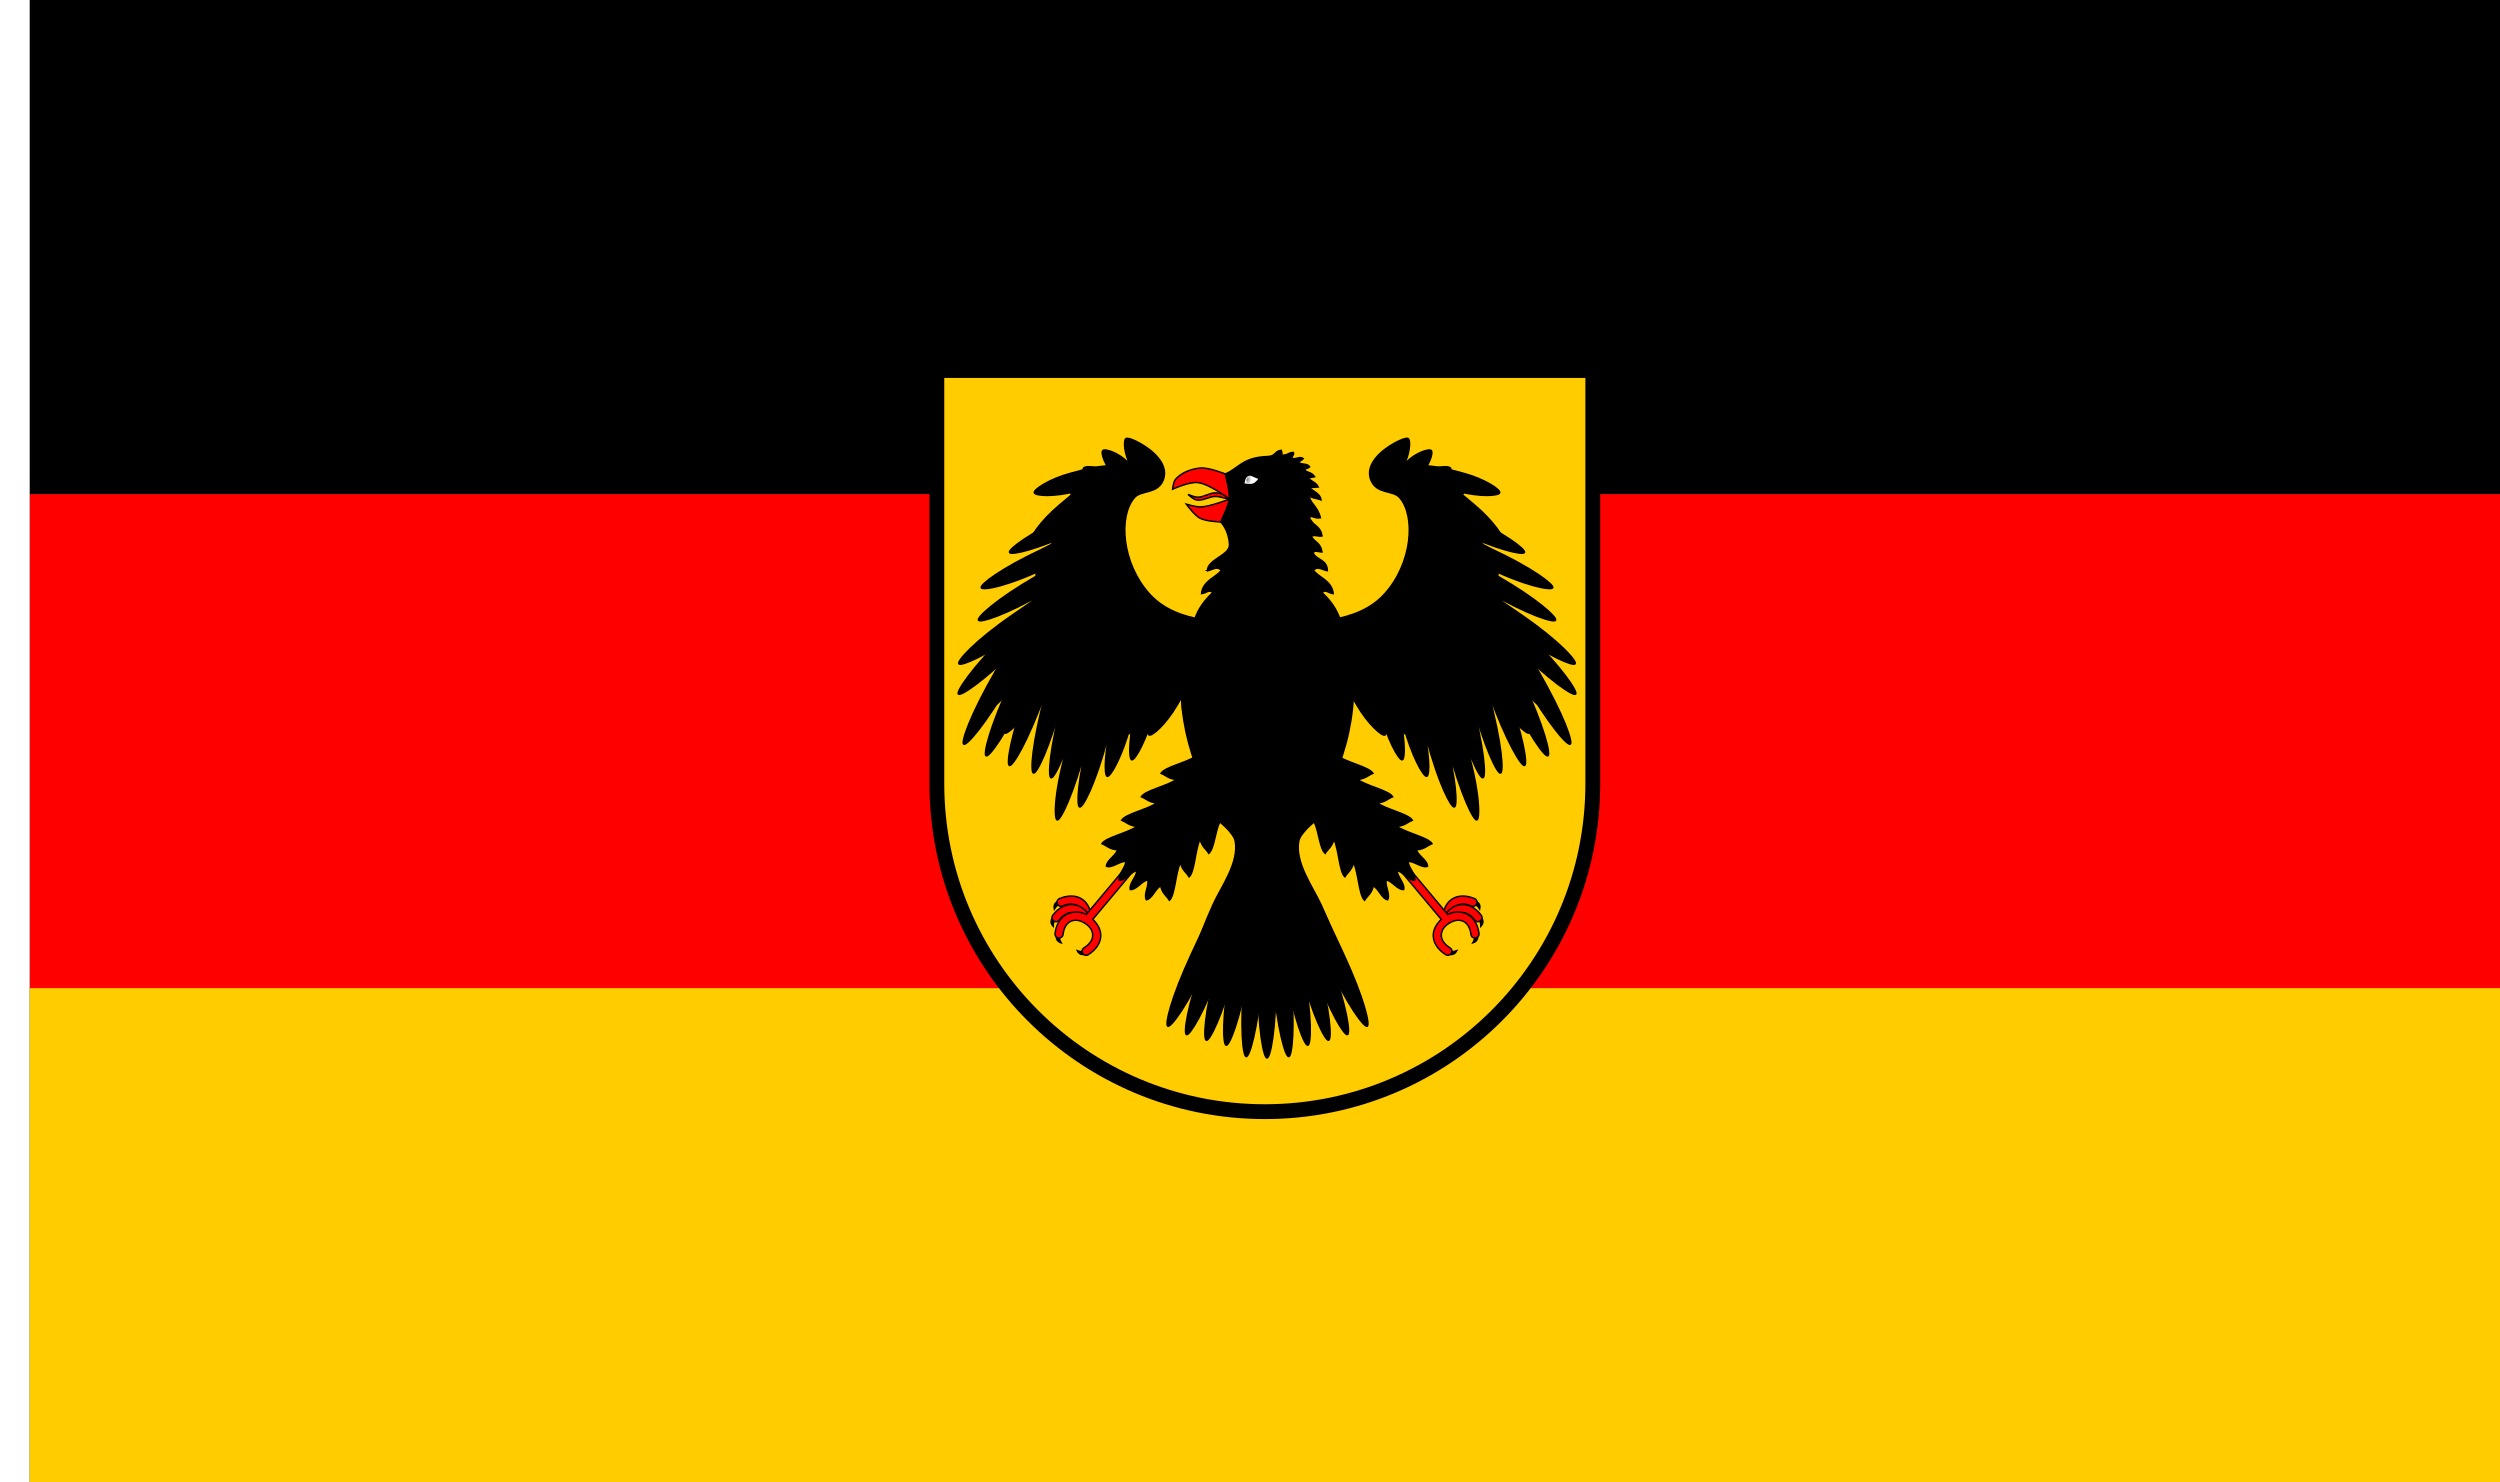 <?xml version="1.0" encoding="UTF-8" standalone="no"?>
<!-- Created with Inkscape (http://www.inkscape.org/) -->

<svg
   width="3036"
   height="1800"
   viewBox="0 0 803.275 476.25"
   version="1.1"
   id="svg8"
   inkscape:export-filename="C:\Users\厂永刄先生\Documents\GXI3CW2\JáÈŭcèŭ\Maqkàla\Maqkàla.png"
   inkscape:export-xdpi="96"
   inkscape:export-ydpi="96"
   inkscape:version="1.3 (0e150ed6c4, 2023-07-21)"
   sodipodi:docname="de_1950.svg"
   xmlns:inkscape="http://www.inkscape.org/namespaces/inkscape"
   xmlns:sodipodi="http://sodipodi.sourceforge.net/DTD/sodipodi-0.dtd"
   xmlns="http://www.w3.org/2000/svg"
   xmlns:svg="http://www.w3.org/2000/svg"
   xmlns:rdf="http://www.w3.org/1999/02/22-rdf-syntax-ns#"
   xmlns:cc="http://creativecommons.org/ns#"
   xmlns:dc="http://purl.org/dc/elements/1.1/">
  <rect x="0" y="0" width="803.275" height="476.25" fill="#333333" stroke="none"/>
  <defs
     id="defs2" />
  <sodipodi:namedview
     id="base"
     pagecolor="#ffffff"
     bordercolor="#666666"
     borderopacity="1.0"
     inkscape:pageopacity="0.0"
     inkscape:pageshadow="2"
     inkscape:zoom="0.14690382"
     inkscape:cx="901.95068"
     inkscape:cy="1072.1301"
     inkscape:document-units="px"
     inkscape:current-layer="layer1"
     showgrid="false"
     units="px"
     fit-margin-top="0"
     fit-margin-left="0"
     fit-margin-right="0"
     fit-margin-bottom="0"
     inkscape:showpageshadow="false"
     inkscape:snap-intersection-paths="false"
     inkscape:object-paths="false"
     inkscape:pagecheckerboard="true"
     inkscape:snap-smooth-nodes="true"
     inkscape:window-width="1920"
     inkscape:window-height="1009"
     inkscape:window-x="-8"
     inkscape:window-y="-8"
     inkscape:window-maximized="1"
     inkscape:object-nodes="true"
     inkscape:deskcolor="#505050" />
  <g
     inkscape:label="レイヤー 1"
     inkscape:groupmode="layer"
     id="layer1"
     transform="translate(112.335,-299.268)">
    <path
       sodipodi:nodetypes="ccccc"
       inkscape:connector-curvature="0"
       id="path824"
       d="m 690.94,458.018 v 158.75 h -793.75 v -158.75 z"
       style="fill:#ff0000;fill-opacity:1;stroke:none;stroke-width:2.026px;stroke-linecap:butt;stroke-linejoin:miter;stroke-opacity:1" />
    <path
       style="fill:#000000;fill-opacity:1;stroke:none;stroke-width:1.85px;stroke-linecap:butt;stroke-linejoin:miter;stroke-opacity:1"
       d="m -102.81,458.018 v -158.75 h 793.75 v 158.75 z"
       id="path849"
       inkscape:connector-curvature="0"
       sodipodi:nodetypes="ccccc" />
    <path
       style="fill:#ffffff;fill-opacity:1;stroke:none;stroke-width:0.512px;stroke-linecap:butt;stroke-linejoin:miter;stroke-opacity:1"
       d="m -102.81,299.268 h -9.525 v 476.25 h 9.525 z"
       id="path819"
       inkscape:connector-curvature="0"
       sodipodi:nodetypes="ccccc" />
    <path
       style="fill:#ffcc00;fill-opacity:1;stroke:none;stroke-width:2.026px;stroke-linecap:butt;stroke-linejoin:miter;stroke-opacity:1"
       d="m 690.94,616.768 v 158.75 h -793.75 v -158.75 z"
       id="path847"
       inkscape:connector-curvature="0"
       sodipodi:nodetypes="ccccc" />
    <g
       id="g1"
       transform="matrix(1.25,0,0,1.25,-796.541,-134.348)">
      <path
         id="path1"
         style="fill:#ffcc00;fill-opacity:1;stroke:#000000;stroke-width:3.81;stroke-linejoin:round;stroke-miterlimit:18.9;stroke-dasharray:none;stroke-dashoffset:0;stroke-opacity:1"
         d="m 956.789,548.339 c 0,46.56 -37.744,84.304 -84.304,84.304 -46.56,0 -84.304,-37.744 -84.304,-84.304 l 10e-6,-106.196 h 168.608 z"
         sodipodi:nodetypes="sssccs" />
      <g
         id="g1808"
         style="display:inline;fill:#e9e8e7;fill-opacity:1;stroke:#000000;stroke-width:0.96;stroke-dasharray:none;stroke-opacity:1"
         transform="matrix(0.397,0,0,0.397,-1208.821,1204.37)">
        <g
           id="g1304"
           style="fill:#000000;fill-opacity:1;stroke:#000000;stroke-width:0.96;stroke-dasharray:none;stroke-opacity:1">
          <g
             transform="matrix(2.993,0,0,2.993,-12707.504,4025.127)"
             style="fill:#000000;fill-opacity:1;stroke:#000000;stroke-width:0.321;stroke-miterlimit:4;stroke-dasharray:none;stroke-opacity:1"
             id="g1696">
            <path
               sodipodi:nodetypes="cszsccszscszscszsccszscszczczczsc"
               inkscape:connector-curvature="0"
               id="path1371"
               d="m 6020.382,-1919.281 1.611,6.014 c 1.82,6.793 4.39,11.34 5.1,11.15 0.71,-0.191 0.662,-5.413 -1.158,-12.206 l -1.611,-6.014 1.358,4.621 1.611,6.014 c 1.82,6.793 4.39,11.34 5.1,11.15 0.71,-0.191 0.662,-5.413 -1.158,-12.206 l -1.611,-6.014 2.745,10.245 c 2.611,9.746 5.294,14.806 5.991,14.619 0.697,-0.187 0.49,-5.91 -2.121,-15.656 l -2.745,-10.245 3.313,12.365 c 3.005,11.216 5.731,16.523 6.417,16.34 0.685,-0.183 0.789,-6.256 -2.613,-17.36 l -2.482,-8.101 -3.313,-12.365 3.313,12.365 c 3.005,11.216 5.731,16.523 6.417,16.34 0.685,-0.183 0.392,-6.142 -2.613,-17.36 l -3.313,-12.364 3.313,12.364 c 3.005,11.216 5.731,16.523 6.417,16.34 0.685,-0.183 0.392,-6.142 -2.613,-17.36 3.971,10.912 7.149,15.961 7.816,15.718 0.667,-0.242 -0.144,-6.153 -4.116,-17.066 4.907,10.524 8.513,15.277 9.156,14.977 0.643,-0.3 -0.68,-6.117 -5.588,-16.642 5.806,10.057 9.812,14.477 10.427,14.122 0.615,-0.355 -1.211,-6.035 -7.017,-16.092 l -6.4,-11.085 -13,-10.697 -19.316,12.511"
               style="fill:#000000;fill-opacity:1;stroke:#000000;stroke-width:0.321;stroke-linecap:butt;stroke-linejoin:miter;stroke-miterlimit:4;stroke-dasharray:none;stroke-opacity:1" />
            <path
               style="fill:#000000;fill-opacity:1;stroke:#000000;stroke-width:0.321;stroke-linecap:butt;stroke-linejoin:miter;stroke-miterlimit:4;stroke-dasharray:none;stroke-opacity:1"
               d="m 6041.823,-1936.33 9.052,9.052 c 8.211,8.211 13.225,11.444 13.726,10.942 0.502,-0.502 -2.731,-5.516 -10.943,-13.727 l -9.05,-9.051"
               id="path1607"
               inkscape:connector-curvature="0"
               sodipodi:nodetypes="cszsc" />
            <path
               style="fill:#000000;fill-opacity:1;stroke:#000000;stroke-width:0.321;stroke-linecap:butt;stroke-linejoin:miter;stroke-miterlimit:4;stroke-dasharray:none;stroke-opacity:1"
               d="m 6035.581,-1931.54 7.342,10.486 c 6.66,9.512 11.037,13.567 11.618,13.16 0.581,-0.407 -1.732,-5.906 -8.393,-15.419 l -7.341,-10.485 8.228,9.806 c 7.464,8.896 12.177,12.553 12.721,12.097 0.544,-0.456 -2.24,-5.733 -9.705,-14.629 l -8.227,-9.805 8.688,6.084 c 8.265,5.787 13.572,7.94 13.986,7.348 0.414,-0.591 -3.373,-4.914 -11.689,-10.63 l -7.121,-4.895 c 8.738,5.045 14.213,6.726 14.574,6.101 0.361,-0.625 -3.832,-4.525 -12.571,-9.571 l -9.185,-5.303 6.096,3.04 c 9.029,4.503 14.745,5.462 15.05,4.808 0.305,-0.654 -4.212,-4.174 -13.357,-8.439 l -7.806,-3.998 v 0 c 9.144,4.264 14.745,5.462 15.05,4.808 0.305,-0.654 -4.212,-4.174 -13.357,-8.439 l -9.613,-4.482"
               id="path1603"
               inkscape:connector-curvature="0"
               sodipodi:nodetypes="cszscszscszsczscszscczsc" />
            <path
               style="fill:#000000;fill-opacity:1;stroke:#000000;stroke-width:0.321;stroke-linecap:butt;stroke-linejoin:miter;stroke-miterlimit:4;stroke-dasharray:none;stroke-opacity:1"
               d="m 6015.435,-1917.139 1.806,3.129 c 2.364,4.095 5.482,6.884 6.119,6.517 0.637,-0.368 -0.22,-4.462 -2.584,-8.557 l -1.806,-3.129 2.242,3.883 c 2.748,4.76 6.046,7.862 6.683,7.494 0.637,-0.368 -0.4,-4.774 -3.149,-9.535 l -1.742,-3.018 2.678,4.638 c 3.132,5.425 6.611,8.84 7.248,8.472 0.637,-0.368 -0.581,-5.087 -3.713,-10.513 l -2.678,-4.638 1.742,3.018 c 3.132,5.425 6.611,8.84 7.248,8.472 0.637,-0.368 -0.581,-5.087 -3.713,-10.513 l -2.678,-4.638 1.742,3.018 c 3.132,5.425 6.611,8.84 7.248,8.472 0.637,-0.368 -0.581,-5.087 -3.713,-10.513 l -2.678,-4.638 1.742,3.018 c 3.132,5.425 6.611,8.84 7.248,8.472 0.637,-0.368 -0.581,-5.087 -3.713,-10.513 l -3.113,-5.392 1.371,2.374 c 3.132,5.425 6.611,8.84 7.248,8.472 0.637,-0.368 -0.581,-5.087 -3.713,-10.513 l -2.71,-4.693 1.339,2.319 c 3.132,5.425 6.611,8.84 7.248,8.472 0.637,-0.368 -0.581,-5.087 -3.713,-10.513 l -2.678,-4.638 c 3.132,5.425 7.269,10.258 7.906,9.89 0.637,-0.368 -0.581,-5.087 -3.713,-10.513 l -2.678,-4.638 c 3.533,4.211 7.32,6.693 7.883,6.22 0.563,-0.473 -1.223,-4.632 -4.757,-8.843 l -2.882,-3.435 c 4.211,3.533 8.371,5.32 8.843,4.757 0.473,-0.563 -2.009,-4.35 -6.22,-7.883 l -3.435,-2.882 c 4.568,1.224 8.744,0.992 8.935,0.281 0.19,-0.71 -3.311,-3 -7.878,-4.224 l -3.49,-0.935 c -3.027,-0.811 -9.353,-0.942 -9.353,-0.942 3.995,9.265 4.263,16.17 2.719,21.928 -2.77,10.334 -18.14,13.786 -14.738,26.931 z"
               id="path1365"
               inkscape:connector-curvature="0"
               sodipodi:nodetypes="cszscszscszscszscszscszscszscszsczsczsczsczsscsc" />
            <path
               style="fill:#000000;fill-opacity:1;stroke:#000000;stroke-width:0.321;stroke-linecap:butt;stroke-linejoin:miter;stroke-miterlimit:4;stroke-dasharray:none;stroke-opacity:1"
               d="m 5975.278,-1919.281 -1.611,6.014 c -1.82,6.793 -4.39,11.34 -5.1,11.15 -0.71,-0.191 -0.662,-5.413 1.158,-12.206 l 1.611,-6.014 -1.358,4.621 -1.611,6.014 c -1.82,6.793 -4.39,11.34 -5.1,11.15 -0.71,-0.191 -0.662,-5.413 1.158,-12.206 l 1.611,-6.014 -2.745,10.245 c -2.611,9.746 -5.294,14.806 -5.991,14.619 -0.697,-0.187 -0.49,-5.91 2.121,-15.656 l 2.745,-10.245 -3.313,12.365 c -3.005,11.216 -5.731,16.523 -6.417,16.34 -0.685,-0.183 -0.789,-6.256 2.613,-17.36 l 2.482,-8.101 3.313,-12.365 -3.313,12.365 c -3.005,11.216 -5.731,16.523 -6.417,16.34 -0.685,-0.183 -0.392,-6.142 2.613,-17.36 l 3.313,-12.364 -3.313,12.364 c -3.005,11.216 -5.731,16.523 -6.417,16.34 -0.685,-0.183 -0.392,-6.142 2.613,-17.36 -3.971,10.912 -7.149,15.961 -7.816,15.718 -0.667,-0.242 0.144,-6.153 4.116,-17.066 -4.907,10.524 -8.513,15.277 -9.156,14.977 -0.643,-0.3 0.68,-6.117 5.588,-16.642 -5.806,10.057 -9.812,14.477 -10.427,14.122 -0.615,-0.355 1.211,-6.035 7.017,-16.092 l 6.4,-11.085 13,-10.697 19.316,12.511"
               id="path1649"
               inkscape:connector-curvature="0"
               sodipodi:nodetypes="cszsccszscszscszsccszscszczczczsc" />
            <path
               sodipodi:nodetypes="cszsc"
               inkscape:connector-curvature="0"
               id="path1651"
               d="m 5953.836,-1936.33 -9.052,9.052 c -8.211,8.211 -13.225,11.444 -13.726,10.942 -0.502,-0.502 2.731,-5.516 10.943,-13.727 l 9.05,-9.051"
               style="fill:#000000;fill-opacity:1;stroke:#000000;stroke-width:0.321;stroke-linecap:butt;stroke-linejoin:miter;stroke-miterlimit:4;stroke-dasharray:none;stroke-opacity:1" />
            <path
               sodipodi:nodetypes="cszscszscszsczscszscczsc"
               inkscape:connector-curvature="0"
               id="path1653"
               d="m 5960.078,-1931.54 -7.342,10.486 c -6.66,9.512 -11.037,13.567 -11.618,13.16 -0.581,-0.407 1.732,-5.906 8.393,-15.419 l 7.341,-10.485 -8.228,9.806 c -7.464,8.896 -12.177,12.553 -12.721,12.097 -0.544,-0.456 2.24,-5.733 9.705,-14.629 l 8.227,-9.805 -8.688,6.084 c -8.265,5.787 -13.572,7.94 -13.986,7.348 -0.414,-0.591 3.373,-4.914 11.689,-10.63 l 7.121,-4.895 c -8.738,5.045 -14.213,6.726 -14.574,6.101 -0.361,-0.625 3.832,-4.525 12.571,-9.571 l 9.185,-5.303 -6.096,3.04 c -9.029,4.503 -14.745,5.462 -15.05,4.808 -0.305,-0.654 4.212,-4.174 13.357,-8.439 l 7.806,-3.998 v 0 c -9.144,4.264 -14.745,5.462 -15.05,4.808 -0.305,-0.654 4.212,-4.174 13.357,-8.439 l 9.613,-4.482"
               style="fill:#000000;fill-opacity:1;stroke:#000000;stroke-width:0.321;stroke-linecap:butt;stroke-linejoin:miter;stroke-miterlimit:4;stroke-dasharray:none;stroke-opacity:1" />
            <path
               sodipodi:nodetypes="cszscszscszscszscszscszscszscszsczsczsczsczsscsc"
               inkscape:connector-curvature="0"
               id="path1655"
               d="m 5980.224,-1917.139 -1.806,3.129 c -2.364,4.095 -5.482,6.884 -6.119,6.517 -0.637,-0.368 0.22,-4.462 2.584,-8.557 l 1.806,-3.129 -2.242,3.883 c -2.748,4.76 -6.046,7.862 -6.683,7.494 -0.637,-0.368 0.4,-4.774 3.149,-9.535 l 1.742,-3.018 -2.678,4.638 c -3.132,5.425 -6.611,8.84 -7.248,8.472 -0.637,-0.368 0.581,-5.087 3.713,-10.513 l 2.678,-4.638 -1.742,3.018 c -3.132,5.425 -6.611,8.84 -7.248,8.472 -0.637,-0.368 0.581,-5.087 3.713,-10.513 l 2.678,-4.638 -1.742,3.018 c -3.132,5.425 -6.611,8.84 -7.248,8.472 -0.637,-0.368 0.581,-5.087 3.713,-10.513 l 2.678,-4.638 -1.742,3.018 c -3.132,5.425 -6.611,8.84 -7.248,8.472 -0.637,-0.368 0.581,-5.087 3.713,-10.513 l 3.113,-5.392 -1.371,2.374 c -3.132,5.425 -6.611,8.84 -7.248,8.472 -0.637,-0.368 0.581,-5.087 3.713,-10.513 l 2.71,-4.693 -1.339,2.319 c -3.132,5.425 -6.611,8.84 -7.248,8.472 -0.637,-0.368 0.581,-5.087 3.713,-10.513 l 2.678,-4.638 c -3.132,5.425 -7.269,10.258 -7.906,9.89 -0.637,-0.368 0.581,-5.087 3.713,-10.513 l 2.678,-4.638 c -3.533,4.211 -7.32,6.693 -7.883,6.22 -0.563,-0.473 1.223,-4.632 4.757,-8.843 l 2.882,-3.435 c -4.211,3.533 -8.371,5.32 -8.843,4.757 -0.473,-0.563 2.009,-4.35 6.22,-7.883 l 3.435,-2.882 c -4.568,1.224 -8.744,0.992 -8.935,0.281 -0.19,-0.71 3.311,-3 7.878,-4.224 l 3.49,-0.935 c 3.027,-0.811 9.353,-0.942 9.353,-0.942 -3.995,9.265 -4.263,16.17 -2.719,21.928 2.77,10.334 18.14,13.786 14.738,26.931 z"
               style="fill:#000000;fill-opacity:1;stroke:#000000;stroke-width:0.321;stroke-linecap:butt;stroke-linejoin:miter;stroke-miterlimit:4;stroke-dasharray:none;stroke-opacity:1" />
            <path
               sodipodi:nodetypes="czcszscszscszsczsczscszsczsczsczsczsczsczsczsczsczssszzzssszcszcszcszcszcszcszcszcszcszscszcszcszscszscszsczc"
               inkscape:connector-curvature="0"
               id="path1318"
               d="m 6011.401,-1915.964 c 1.213,2.1 3.789,3.951 4.426,3.584 0.637,-0.368 0.322,-3.524 -0.891,-5.625 l 0.5,0.866 c 1.213,2.1 3.789,3.951 4.426,3.584 0.637,-0.368 0.322,-3.525 -0.891,-5.625 l -0.5,-0.866 0.5,0.866 c 1.213,2.1 3.789,3.951 4.426,3.584 0.637,-0.368 0.322,-3.524 -0.891,-5.625 l -0.468,-0.81 0.968,1.676 c 1.597,2.765 4.353,4.929 4.99,4.561 0.637,-0.368 0.141,-3.837 -1.455,-6.602 l -0.935,-1.62 c 1.597,2.765 4.353,4.929 4.99,4.561 0.637,-0.368 0.141,-3.837 -1.455,-6.602 l -0.935,-1.62 c 1.597,2.765 4.353,4.929 4.99,4.561 0.637,-0.368 0.141,-3.837 -1.455,-6.602 l -0.935,-1.62 0.935,1.62 c 1.98,3.43 4.918,5.907 5.554,5.539 0.637,-0.368 -0.039,-4.149 -2.02,-7.58 l -1.371,-2.374 c 1.98,3.43 4.918,5.907 5.554,5.539 0.637,-0.368 -0.039,-4.149 -2.02,-7.58 l -1.371,-2.374 c 2.801,2.801 6.279,4.433 6.799,3.913 0.52,-0.52 -1.112,-3.998 -3.913,-6.799 l -1.939,-1.939 c 2.765,1.597 6.234,2.092 6.602,1.455 0.368,-0.637 -1.796,-3.393 -4.561,-4.99 l -1.62,-0.935 c 3.084,0.827 6.563,0.407 6.754,-0.303 0.19,-0.71 -2.613,-2.813 -5.697,-3.639 l -1.807,-0.484 c 2.425,0 5.61,-1.681 5.61,-2.416 1e-4,-0.735 -2.891,-2.417 -5.316,-2.416 l -1,10e-5 c 2.343,-0.628 4.798,-2.637 4.607,-3.347 -0.19,-0.71 -3.321,-1.223 -5.663,-0.595 l -0.966,0.259 c 2.1,-1.213 3.952,-3.789 3.584,-4.426 -0.367,-0.637 -3.525,-0.322 -5.625,0.891 l -0.866,0.5 c 1.715,-1.715 2.836,-4.683 2.316,-5.202 -0.52,-0.52 -3.488,0.601 -5.202,2.316 l -0.707,0.707 c 1.213,-2.1 1.528,-5.257 0.891,-5.625 -0.637,-0.368 -3.715,1.204 -5.57,2.767 -2.324,1.959 -3.32,4.189 -2.461,6.26 1.264,3.048 4.756,2.075 6.211,3.76 3.473,4.017 2.74,14.18 -3.269,20.831 -6.01,6.651 -16.701,6.216 -25.426,6.216 -8.725,0 -19.417,0.435 -25.426,-6.216 -6.01,-6.651 -6.742,-16.814 -3.269,-20.831 1.456,-1.684 4.947,-0.711 6.211,-3.76 0.859,-2.071 -0.138,-4.301 -2.461,-6.26 -1.854,-1.563 -4.933,-3.134 -5.57,-2.767 -0.637,0.368 -0.322,3.524 0.891,5.625 l -0.707,-0.707 c -1.715,-1.715 -4.683,-2.836 -5.202,-2.316 -0.52,0.52 0.601,3.487 2.316,5.202 l -0.866,-0.5 c -2.1,-1.213 -5.257,-1.528 -5.625,-0.891 -0.368,0.637 1.484,3.213 3.584,4.426 l -0.966,-0.259 c -2.342,-0.628 -5.473,-0.115 -5.663,0.595 -0.19,0.71 2.264,2.72 4.607,3.347 l -1,-10e-5 c -2.425,-2e-4 -5.317,1.681 -5.316,2.416 -1e-4,0.735 3.184,2.416 5.61,2.416 l -1.807,0.484 c -3.084,0.826 -5.888,2.929 -5.697,3.639 0.19,0.71 3.67,1.129 6.754,0.303 l -1.62,0.935 c -2.765,1.596 -4.929,4.353 -4.561,4.99 0.368,0.637 3.837,0.141 6.602,-1.455 l -1.939,1.939 c -2.801,2.801 -4.433,6.279 -3.913,6.799 0.52,0.52 3.998,-1.112 6.799,-3.913 l -1.371,2.374 c -1.981,3.43 -2.657,7.212 -2.02,7.58 0.637,0.368 3.574,-2.109 5.554,-5.539 l -1.371,2.374 c -1.981,3.43 -2.657,7.212 -2.02,7.58 0.637,0.368 3.574,-2.109 5.554,-5.539 l 0.935,-1.62 -0.935,1.62 c -1.597,2.765 -2.092,6.234 -1.455,6.602 0.637,0.368 3.393,-1.796 4.99,-4.561 l -0.935,1.62 c -1.597,2.765 -2.092,6.234 -1.455,6.602 0.637,0.368 3.393,-1.796 4.99,-4.561 l -0.935,1.62 c -1.597,2.765 -2.092,6.234 -1.455,6.602 0.637,0.368 3.393,-1.796 4.99,-4.561 l 0.968,-1.676 -0.468,0.81 c -1.212,2.1 -1.528,5.257 -0.891,5.625 0.637,0.368 3.213,-1.484 4.426,-3.584 l 0.5,-0.866 -0.5,0.866 c -1.213,2.1 -1.528,5.257 -0.891,5.625 0.637,0.368 3.213,-1.484 4.426,-3.584 l 0.5,-0.866 c -1.213,2.1 -1.528,5.257 -0.891,5.625 0.637,0.368 3.213,-1.484 4.426,-3.584"
               style="fill:#000000;fill-opacity:1;stroke:#000000;stroke-width:0.321;stroke-linecap:butt;stroke-linejoin:miter;stroke-miterlimit:4;stroke-dasharray:none;stroke-opacity:1" />
          </g>
          <path
             style="fill:#000000;fill-opacity:1;stroke:#000000;stroke-width:0.96;stroke-linecap:butt;stroke-linejoin:miter;stroke-miterlimit:4;stroke-dasharray:none;stroke-opacity:1"
             d="m 5229.681,-1613.272 c -27.125,-28.019 -43.568,-70.674 -40.972,-109.586 1.243,-18.635 11.452,-38.238 26.418,-49.411 5.743,-4.288 19.203,-5.986 29.109,-5.986 9.906,0 23.366,1.698 29.109,5.986 14.966,11.173 25.175,30.776 26.418,49.411 2.595,38.912 -13.847,81.567 -40.972,109.586 -3.649,3.769 -9.309,5.986 -14.554,5.986 -5.246,0 -10.905,-2.217 -14.554,-5.986 z"
             id="path1269"
             inkscape:connector-curvature="0"
             sodipodi:nodetypes="ssszssszs" />
          <path
             style="display:inline;fill:#ff0000;fill-opacity:1;stroke:#000000;stroke-width:0.96;stroke-linecap:butt;stroke-linejoin:miter;stroke-miterlimit:4;stroke-dasharray:none;stroke-opacity:1"
             d="m 5222.12,-1837.754 -0.448,1.998 c 0,0 -7.092,-2.567 -10.769,-2.693 -4.253,-0.147 -8.52,3.156 -12.695,2.251 -2.012,-0.436 -5.368,-3.574 -5.368,-3.574 0,0 4.071,1.758 6.207,1.803 3.916,0.081 7.68,-2.86 11.597,-2.825 3.932,0.036 11.476,3.041 11.476,3.041 z"
             id="path834-6"
             inkscape:connector-curvature="0"
             sodipodi:nodetypes="ccsscssc" />
          <path
             sodipodi:nodetypes="caacacacaczc"
             inkscape:connector-curvature="0"
             id="path1289"
             d="m 5217.026,-1853.014 c 0,0 -10.835,-4.408 -16.43,-3.837 -5.788,0.591 -12.04,2.921 -15.843,7.324 -1.451,1.68 -1.885,6.387 -1.885,6.387 0,0 10.689,-4.912 16.261,-4.295 7.667,0.85 20.537,10.666 20.537,10.666 0,0 -12.099,4.815 -18.483,5.085 -3.18,0.135 -9.388,-1.744 -9.388,-1.744 0,0 5.084,7.087 8.801,9.068 4.035,2.15 13.496,2.441 13.496,2.441 0,0 5.037,-10.447 5.574,-14.851 0.537,-4.403 -2.64,-16.246 -2.64,-16.246 z"
             style="display:inline;fill:#ff0000;fill-opacity:1;stroke:#000000;stroke-width:0.96;stroke-linecap:butt;stroke-linejoin:miter;stroke-miterlimit:4;stroke-dasharray:none;stroke-opacity:1" />
          <path
             style="display:inline;fill:#000000;fill-opacity:1;stroke:#000000;stroke-width:0.96;stroke-linecap:butt;stroke-linejoin:miter;stroke-miterlimit:4;stroke-dasharray:none;stroke-opacity:1"
             d="m 5205.394,-1790.381 c 2.998,-0.309 5.996,-3.308 8.994,-0.346 -2.599,4.363 -11.983,6.611 -12.799,15.221 3.632,-0.486 4.843,-3.076 7.265,-0.692 -7.856,7.373 -10.416,13.399 -12.108,18.68 2.72,0.033 5.601,-0.309 9.686,-3.459 -2.296,4.397 -2.659,8.517 -1.73,12.454 2.998,-0.607 5.996,-2.52 8.994,-7.264 -0.359,6.016 2.863,8.899 6.108,11.761 3.339,-2.296 5.066,-7.173 6.108,-13.145 0.218,6.488 1.752,14.944 6.108,18.213 2.975,-2.623 4.977,-6.947 6.108,-12.799 0.263,7.254 1.281,16.671 6.108,18.905 4.827,-2.234 5.845,-11.651 6.108,-18.905 1.13,5.851 3.132,10.175 6.108,12.799 4.356,-3.27 5.889,-11.725 6.108,-18.213 1.042,5.972 2.768,10.849 6.108,13.145 3.245,-2.863 6.467,-5.745 6.108,-11.761 2.998,4.745 5.996,6.657 8.994,7.264 0.929,-3.936 0.567,-8.057 -1.73,-12.454 4.085,3.151 6.966,3.492 9.686,3.459 -1.692,-5.282 -4.252,-11.308 -12.108,-18.68 2.422,-2.384 3.632,0.206 7.265,0.692 -0.817,-8.61 -10.201,-10.858 -12.799,-15.221 2.998,-2.962 5.996,0.036 8.994,0.346 -0.126,-7.537 -7.303,-6.719 -9.34,-11.762 1.96,-1.718 3.402,-0.316 5.881,-0.346 -1.069,-6.26 -4.707,-6.124 -6.919,-10.032 2.021,-1.544 4.238,0.218 6.919,-0.346 -1.3,-7.151 -5.535,-5.793 -8.302,-12.107 1.644,-1.453 3.645,1.013 7.265,0.346 -1.931,-7.983 -7.118,-9.492 -7.148,-14.358 1.774,1.895 4.921,1.6 7.511,2.795 -0.435,-4.585 -6.24,-5.797 -7.556,-8.48 2.402,0.793 3.849,0.051 5.772,0.087 -1.616,-3.479 -4.875,-3.311 -6.75,-6.446 1.643,0.796 2.971,0 4.403,-0.245 -2.456,-3.437 -4.566,-2.055 -6.849,-4.648 1.069,-0.362 3.048,-1.048 3.657,-1.64 -1.534,-2.646 -5.273,-1.068 -7.082,-3.007 0.393,-0.955 2.035,-1.101 2.935,-2.446 -2.694,-1.743 -4.699,0.996 -7.338,-0.245 -0.468,-0.906 1.577,-2.042 0.979,-3.67 -3.456,-0.03 -3.592,2.017 -7.583,1.712 0.394,-1.206 -0.304,-3.135 -0.304,-3.135 -4.64,0.573 -3.242,3.86 -8.991,4.056 -16.033,0.547 -18.411,7.509 -27.209,11.287 0,0 3.178,11.842 2.64,16.246 -0.537,4.403 -5.574,14.851 -5.574,14.851 0,0 5.206,5.143 5.596,14.581 0.293,7.113 -14.169,9.418 -14.294,16.955 z"
             id="path1312"
             inkscape:connector-curvature="0"
             sodipodi:nodetypes="cccccccccccccccccccccccccccccccccccccccccccccsczcsc" />
          <g
             id="g855-0"
             style="display:inline;fill:#333333;fill-opacity:1;stroke:#000000;stroke-width:0.45;stroke-miterlimit:4;stroke-dasharray:none;stroke-opacity:1"
             transform="matrix(2.132,0,0,2.132,5300.124,-1957.205)">
            <path
               sodipodi:nodetypes="assszca"
               inkscape:connector-curvature="0"
               id="path842-16"
               d="m -30.469,51.979 c 0.786,-0.286 1.871,-1.672 1.871,-1.672 0,0 -1.244,-0.542 -1.871,-0.799 -0.432,-0.177 -1.012,-0.495 -1.56,-0.221 -0.492,0.246 -0.966,0.58 -1.137,1.458 -0.171,0.878 -0.36,1.139 -0.36,1.139 0,0 2.098,0.443 3.056,0.094 z"
               style="fill:#ffffff;fill-opacity:1;stroke:#000000;stroke-width:0.45;stroke-linecap:butt;stroke-linejoin:miter;stroke-miterlimit:4;stroke-dasharray:none;stroke-opacity:1" />
            <path
               sodipodi:nodetypes="sssss"
               inkscape:connector-curvature="0"
               id="path846-79"
               d="m -31.302,50.8 c -0.136,0.643 -0.54,1.103 -0.903,1.026 -0.363,-0.077 -0.547,-0.66 -0.412,-1.304 0.136,-0.643 0.54,-1.103 0.903,-1.026 0.363,0.077 0.547,0.66 0.412,1.304 z"
               style="opacity:1;fill:#cccccc;fill-opacity:1;fill-rule:nonzero;stroke:none;stroke-width:0.45;stroke-linecap:round;stroke-linejoin:round;stroke-miterlimit:4;stroke-dasharray:none;stroke-dashoffset:0;stroke-opacity:1;paint-order:markers fill stroke" />
            <path
               sodipodi:nodetypes="sssss"
               style="opacity:1;fill:#999999;fill-opacity:1;fill-rule:nonzero;stroke:none;stroke-width:0.45;stroke-linecap:round;stroke-linejoin:round;stroke-miterlimit:4;stroke-dasharray:none;stroke-dashoffset:0;stroke-opacity:1;paint-order:markers fill stroke"
               d="m -31.89,50.676 c -0.068,0.322 -0.27,0.551 -0.452,0.513 -0.182,-0.038 -0.274,-0.33 -0.206,-0.652 0.068,-0.322 0.27,-0.551 0.452,-0.513 0.182,0.038 0.274,0.33 0.206,0.652 z"
               id="path849-8"
               inkscape:connector-curvature="0" />
          </g>
          <g
             transform="matrix(2.993,0,0,2.993,-12707.504,4025.127)"
             id="g1257"
             style="fill:#000000;fill-opacity:1;stroke:#000000;stroke-width:0.321;stroke-miterlimit:4;stroke-dasharray:none;stroke-opacity:1">
            <g
               transform="matrix(0.672,-0.563,0.563,0.672,2999.563,2820.33)"
               id="g1780"
               style="fill:#000000;fill-opacity:1;stroke:#000000;stroke-width:0.366;stroke-miterlimit:4;stroke-dasharray:none;stroke-opacity:1">
              <path
                 sodipodi:nodetypes="ccc"
                 inkscape:connector-curvature="0"
                 id="path1574-1"
                 d="m 6097.291,-1872.403 c 0.502,0.223 0.351,1.105 0.282,1.544 1.181,-0.903 0.747,-1.885 0.01,-2.882"
                 style="display:inline;fill:#000000;fill-opacity:1;stroke:#000000;stroke-width:0.366;stroke-linecap:butt;stroke-linejoin:miter;stroke-miterlimit:4;stroke-dasharray:none;stroke-opacity:1" />
              <path
                 style="display:inline;fill:#000000;fill-opacity:1;stroke:#000000;stroke-width:0.366;stroke-linecap:butt;stroke-linejoin:miter;stroke-miterlimit:4;stroke-dasharray:none;stroke-opacity:1"
                 d="m 6095.585,-1868.907 c 0.324,0.444 -0.249,1.133 -0.528,1.478 1.474,-0.192 1.59,-1.259 1.45,-2.491"
                 id="path1765"
                 inkscape:connector-curvature="0"
                 sodipodi:nodetypes="ccc" />
              <path
                 sodipodi:nodetypes="ccc"
                 inkscape:connector-curvature="0"
                 id="path1767"
                 d="m 6092.109,-1866.585 c 0.058,0.546 -0.782,0.857 -1.196,1.016 1.372,0.571 2.006,-0.295 2.501,-1.432"
                 style="display:inline;fill:#000000;fill-opacity:1;stroke:#000000;stroke-width:0.366;stroke-linecap:butt;stroke-linejoin:miter;stroke-miterlimit:4;stroke-dasharray:none;stroke-opacity:1" />
              <path
                 style="display:inline;fill:#000000;fill-opacity:1;stroke:#000000;stroke-width:0.366;stroke-linecap:butt;stroke-linejoin:miter;stroke-miterlimit:4;stroke-dasharray:none;stroke-opacity:1"
                 d="m 6085.471,-1867.648 c -0.058,0.546 0.782,0.857 1.196,1.016 -1.372,0.571 -2.006,-0.295 -2.501,-1.432"
                 id="path1769"
                 inkscape:connector-curvature="0"
                 sodipodi:nodetypes="ccc" />
              <path
                 style="color:#000000;font-style:normal;font-variant:normal;font-weight:normal;font-stretch:normal;font-size:medium;line-height:normal;font-family:sans-serif;font-variant-ligatures:normal;font-variant-position:normal;font-variant-caps:normal;font-variant-numeric:normal;font-variant-alternates:normal;font-feature-settings:normal;text-indent:0;text-align:start;text-decoration:none;text-decoration-line:none;text-decoration-style:solid;text-decoration-color:#000000;letter-spacing:normal;word-spacing:normal;text-transform:none;writing-mode:lr-tb;direction:ltr;text-orientation:mixed;dominant-baseline:auto;baseline-shift:baseline;text-anchor:start;white-space:normal;shape-padding:0;clip-rule:nonzero;display:inline;overflow:visible;visibility:visible;opacity:1;isolation:auto;mix-blend-mode:normal;color-interpolation:sRGB;color-interpolation-filters:linearRGB;solid-color:#000000;solid-opacity:1;fill:#ff0000;fill-opacity:1;fill-rule:nonzero;stroke:#000000;stroke-width:0.366;stroke-linecap:round;stroke-linejoin:miter;stroke-miterlimit:4;stroke-dasharray:none;stroke-dashoffset:0;stroke-opacity:1;color-rendering:auto;image-rendering:auto;shape-rendering:auto;text-rendering:auto;enable-background:accumulate"
                 d="m 6094.055,-1877.126 c -1.756,-0.257 -3.601,0.577 -5.129,2.34 -0.874,1.008 0.638,2.318 1.512,1.31 1.228,-1.416 2.363,-1.813 3.328,-1.672 0.965,0.141 1.969,0.871 2.707,2.348 0.613,1.226 2.418,0.295 1.777,-0.916 -0.982,-1.856 -2.439,-3.153 -4.195,-3.41 z"
                 id="path1721"
                 inkscape:connector-curvature="0"
                 sodipodi:nodetypes="sssssss" />
              <path
                 style="color:#000000;font-style:normal;font-variant:normal;font-weight:normal;font-stretch:normal;font-size:medium;line-height:normal;font-family:sans-serif;font-variant-ligatures:normal;font-variant-position:normal;font-variant-caps:normal;font-variant-numeric:normal;font-variant-alternates:normal;font-feature-settings:normal;text-indent:0;text-align:start;text-decoration:none;text-decoration-line:none;text-decoration-style:solid;text-decoration-color:#000000;letter-spacing:normal;word-spacing:normal;text-transform:none;writing-mode:lr-tb;direction:ltr;text-orientation:mixed;dominant-baseline:auto;baseline-shift:baseline;text-anchor:start;white-space:normal;shape-padding:0;clip-rule:nonzero;display:inline;overflow:visible;visibility:visible;opacity:1;isolation:auto;mix-blend-mode:normal;color-interpolation:sRGB;color-interpolation-filters:linearRGB;solid-color:#000000;solid-opacity:1;fill:#ff0000;fill-opacity:1;fill-rule:nonzero;stroke:#000000;stroke-width:0.366;stroke-linecap:round;stroke-linejoin:miter;stroke-miterlimit:4;stroke-dasharray:none;stroke-dashoffset:0;stroke-opacity:1;color-rendering:auto;image-rendering:auto;shape-rendering:auto;text-rendering:auto;enable-background:accumulate"
                 d="m 6089.354,-1875.075 c -1.261,0.436 -0.607,2.326 0.654,1.891 1.772,-0.613 2.954,-0.388 3.719,0.217 0.765,0.605 1.249,1.736 1.17,3.385 -0.064,1.332 1.934,1.428 1.998,0.096 0.1,-2.097 -0.535,-3.95 -1.928,-5.051 -0.696,-0.55 -1.549,-0.875 -2.502,-0.967 -0.953,-0.092 -2.009,0.048 -3.111,0.429 z"
                 id="path1719"
                 inkscape:connector-curvature="0"
                 sodipodi:nodetypes="ssssssss" />
              <path
                 style="color:#000000;font-style:normal;font-variant:normal;font-weight:normal;font-stretch:normal;font-size:medium;line-height:normal;font-family:sans-serif;font-variant-ligatures:normal;font-variant-position:normal;font-variant-caps:normal;font-variant-numeric:normal;font-variant-alternates:normal;font-feature-settings:normal;text-indent:0;text-align:start;text-decoration:none;text-decoration-line:none;text-decoration-style:solid;text-decoration-color:#000000;letter-spacing:normal;word-spacing:normal;text-transform:none;writing-mode:lr-tb;direction:ltr;text-orientation:mixed;dominant-baseline:auto;baseline-shift:baseline;text-anchor:start;white-space:normal;shape-padding:0;clip-rule:nonzero;display:inline;overflow:visible;visibility:visible;opacity:1;isolation:auto;mix-blend-mode:normal;color-interpolation:sRGB;color-interpolation-filters:linearRGB;solid-color:#000000;solid-opacity:1;fill:#ff0000;fill-opacity:1;fill-rule:nonzero;stroke:#000000;stroke-width:0.366;stroke-linecap:round;stroke-linejoin:miter;stroke-miterlimit:4;stroke-dasharray:none;stroke-dashoffset:0;stroke-opacity:1;color-rendering:auto;image-rendering:auto;shape-rendering:auto;text-rendering:auto;enable-background:accumulate"
                 d="m 1745.738,544.83 c -0.558,0.01 -0.984,0.463 -0.984,1.016 v 15.551 c -1.852,0.107 -3.325,0.77 -4.211,1.959 -1.06,1.423 -1.172,3.371 -0.555,5.377 0.403,1.31 2.338,0.691 1.904,-0.609 -0.523,-1.566 -0.329,-2.792 0.254,-3.574 0.583,-0.782 1.678,-1.431 3.477,-1.18 1.798,0.251 2.692,1.135 3.053,2.041 0.36,0.906 0.227,2.135 -0.68,3.516 -0.747,1.138 0.955,2.233 1.682,1.082 1.121,-1.775 1.511,-3.689 0.856,-5.338 -0.572,-1.44 -1.87,-2.758 -3.779,-3.162 V 545.846 c 0,-0.565 -0.457,-1.025 -1.016,-1.016 z"
                 transform="translate(4343.928,-2436.41)"
                 id="path1713"
                 inkscape:connector-curvature="0"
                 sodipodi:nodetypes="sscssssssssscss" />
            </g>
            <g
               id="g1798"
               transform="matrix(-0.672,-0.563,-0.563,0.672,8996.096,2820.33)"
               style="fill:#000000;fill-opacity:1;stroke:#000000;stroke-width:0.366;stroke-miterlimit:4;stroke-dasharray:none;stroke-opacity:1">
              <path
                 style="display:inline;fill:#000000;fill-opacity:1;stroke:#000000;stroke-width:0.366;stroke-linecap:butt;stroke-linejoin:miter;stroke-miterlimit:4;stroke-dasharray:none;stroke-opacity:1"
                 d="m 6097.291,-1872.403 c 0.502,0.223 0.351,1.105 0.282,1.544 1.181,-0.903 0.747,-1.885 0.01,-2.882"
                 id="path1782"
                 inkscape:connector-curvature="0"
                 sodipodi:nodetypes="ccc" />
              <path
                 sodipodi:nodetypes="ccc"
                 inkscape:connector-curvature="0"
                 id="path1784"
                 d="m 6095.585,-1868.907 c 0.324,0.444 -0.249,1.133 -0.528,1.478 1.474,-0.192 1.59,-1.259 1.45,-2.491"
                 style="display:inline;fill:#000000;fill-opacity:1;stroke:#000000;stroke-width:0.366;stroke-linecap:butt;stroke-linejoin:miter;stroke-miterlimit:4;stroke-dasharray:none;stroke-opacity:1" />
              <path
                 style="display:inline;fill:#000000;fill-opacity:1;stroke:#000000;stroke-width:0.366;stroke-linecap:butt;stroke-linejoin:miter;stroke-miterlimit:4;stroke-dasharray:none;stroke-opacity:1"
                 d="m 6092.109,-1866.585 c 0.058,0.546 -0.782,0.857 -1.196,1.016 1.372,0.571 2.006,-0.295 2.501,-1.432"
                 id="path1786"
                 inkscape:connector-curvature="0"
                 sodipodi:nodetypes="ccc" />
              <path
                 sodipodi:nodetypes="ccc"
                 inkscape:connector-curvature="0"
                 id="path1788"
                 d="m 6085.471,-1867.648 c -0.058,0.546 0.782,0.857 1.196,1.016 -1.372,0.571 -2.006,-0.295 -2.501,-1.432"
                 style="display:inline;fill:#000000;fill-opacity:1;stroke:#000000;stroke-width:0.366;stroke-linecap:butt;stroke-linejoin:miter;stroke-miterlimit:4;stroke-dasharray:none;stroke-opacity:1" />
              <path
                 sodipodi:nodetypes="sssssss"
                 inkscape:connector-curvature="0"
                 id="path1790"
                 d="m 6094.055,-1877.126 c -1.756,-0.257 -3.601,0.577 -5.129,2.34 -0.874,1.008 0.638,2.318 1.512,1.31 1.228,-1.416 2.363,-1.813 3.328,-1.672 0.965,0.141 1.969,0.871 2.707,2.348 0.613,1.226 2.418,0.295 1.777,-0.916 -0.982,-1.856 -2.439,-3.153 -4.195,-3.41 z"
                 style="color:#000000;font-style:normal;font-variant:normal;font-weight:normal;font-stretch:normal;font-size:medium;line-height:normal;font-family:sans-serif;font-variant-ligatures:normal;font-variant-position:normal;font-variant-caps:normal;font-variant-numeric:normal;font-variant-alternates:normal;font-feature-settings:normal;text-indent:0;text-align:start;text-decoration:none;text-decoration-line:none;text-decoration-style:solid;text-decoration-color:#000000;letter-spacing:normal;word-spacing:normal;text-transform:none;writing-mode:lr-tb;direction:ltr;text-orientation:mixed;dominant-baseline:auto;baseline-shift:baseline;text-anchor:start;white-space:normal;shape-padding:0;clip-rule:nonzero;display:inline;overflow:visible;visibility:visible;opacity:1;isolation:auto;mix-blend-mode:normal;color-interpolation:sRGB;color-interpolation-filters:linearRGB;solid-color:#000000;solid-opacity:1;fill:#ff0000;fill-opacity:1;fill-rule:nonzero;stroke:#000000;stroke-width:0.366;stroke-linecap:round;stroke-linejoin:miter;stroke-miterlimit:4;stroke-dasharray:none;stroke-dashoffset:0;stroke-opacity:1;color-rendering:auto;image-rendering:auto;shape-rendering:auto;text-rendering:auto;enable-background:accumulate" />
              <path
                 sodipodi:nodetypes="ssssssss"
                 inkscape:connector-curvature="0"
                 id="path1792"
                 d="m 6089.354,-1875.075 c -1.261,0.436 -0.607,2.326 0.654,1.891 1.772,-0.613 2.954,-0.388 3.719,0.217 0.765,0.605 1.249,1.736 1.17,3.385 -0.064,1.332 1.934,1.428 1.998,0.096 0.1,-2.097 -0.535,-3.95 -1.928,-5.051 -0.696,-0.55 -1.549,-0.875 -2.502,-0.967 -0.953,-0.092 -2.009,0.048 -3.111,0.429 z"
                 style="color:#000000;font-style:normal;font-variant:normal;font-weight:normal;font-stretch:normal;font-size:medium;line-height:normal;font-family:sans-serif;font-variant-ligatures:normal;font-variant-position:normal;font-variant-caps:normal;font-variant-numeric:normal;font-variant-alternates:normal;font-feature-settings:normal;text-indent:0;text-align:start;text-decoration:none;text-decoration-line:none;text-decoration-style:solid;text-decoration-color:#000000;letter-spacing:normal;word-spacing:normal;text-transform:none;writing-mode:lr-tb;direction:ltr;text-orientation:mixed;dominant-baseline:auto;baseline-shift:baseline;text-anchor:start;white-space:normal;shape-padding:0;clip-rule:nonzero;display:inline;overflow:visible;visibility:visible;opacity:1;isolation:auto;mix-blend-mode:normal;color-interpolation:sRGB;color-interpolation-filters:linearRGB;solid-color:#000000;solid-opacity:1;fill:#ff0000;fill-opacity:1;fill-rule:nonzero;stroke:#000000;stroke-width:0.366;stroke-linecap:round;stroke-linejoin:miter;stroke-miterlimit:4;stroke-dasharray:none;stroke-dashoffset:0;stroke-opacity:1;color-rendering:auto;image-rendering:auto;shape-rendering:auto;text-rendering:auto;enable-background:accumulate" />
              <path
                 sodipodi:nodetypes="sscssssssssscss"
                 inkscape:connector-curvature="0"
                 id="path1794"
                 transform="translate(4343.928,-2436.41)"
                 d="m 1745.738,544.83 c -0.558,0.01 -0.984,0.463 -0.984,1.016 v 15.551 c -1.852,0.107 -3.325,0.77 -4.211,1.959 -1.06,1.423 -1.172,3.371 -0.555,5.377 0.403,1.31 2.338,0.691 1.904,-0.609 -0.523,-1.566 -0.329,-2.792 0.254,-3.574 0.583,-0.782 1.678,-1.431 3.477,-1.18 1.798,0.251 2.692,1.135 3.053,2.041 0.36,0.906 0.227,2.135 -0.68,3.516 -0.747,1.138 0.955,2.233 1.682,1.082 1.121,-1.775 1.511,-3.689 0.856,-5.338 -0.572,-1.44 -1.87,-2.758 -3.779,-3.162 V 545.846 c 0,-0.565 -0.457,-1.025 -1.016,-1.016 z"
                 style="color:#000000;font-style:normal;font-variant:normal;font-weight:normal;font-stretch:normal;font-size:medium;line-height:normal;font-family:sans-serif;font-variant-ligatures:normal;font-variant-position:normal;font-variant-caps:normal;font-variant-numeric:normal;font-variant-alternates:normal;font-feature-settings:normal;text-indent:0;text-align:start;text-decoration:none;text-decoration-line:none;text-decoration-style:solid;text-decoration-color:#000000;letter-spacing:normal;word-spacing:normal;text-transform:none;writing-mode:lr-tb;direction:ltr;text-orientation:mixed;dominant-baseline:auto;baseline-shift:baseline;text-anchor:start;white-space:normal;shape-padding:0;clip-rule:nonzero;display:inline;overflow:visible;visibility:visible;opacity:1;isolation:auto;mix-blend-mode:normal;color-interpolation:sRGB;color-interpolation-filters:linearRGB;solid-color:#000000;solid-opacity:1;fill:#ff0000;fill-opacity:1;fill-rule:nonzero;stroke:#000000;stroke-width:0.366;stroke-linecap:round;stroke-linejoin:miter;stroke-miterlimit:4;stroke-dasharray:none;stroke-dashoffset:0;stroke-opacity:1;color-rendering:auto;image-rendering:auto;shape-rendering:auto;text-rendering:auto;enable-background:accumulate" />
            </g>
            <path
               sodipodi:nodetypes="cszscszscszscszscszsc"
               inkscape:connector-curvature="0"
               id="path1556"
               d="m 6007.441,-1869.905 4.003,10.997 c 3.711,10.197 4.47,15.994 3.797,16.238 -0.672,0.245 -3.818,-4.684 -7.529,-14.88 l -4.003,-10.997 2.032,11.525 c 1.884,10.687 1.625,16.527 0.92,16.651 -0.705,0.124 -2.946,-5.276 -4.831,-15.961 l -2.032,-11.525 -1e-4,12.8 c -10e-5,11.613 -1.259,17.445 -1.969,17.445 -0.71,0 -1.969,-5.831 -1.969,-17.445 l -1e-4,-12.8 -2.032,11.525 c -1.884,10.686 -4.126,16.086 -4.831,15.961 -0.705,-0.124 -0.965,-5.964 0.92,-16.651 l 2.032,-11.525 -4.003,10.997 c -3.711,10.196 -6.857,15.125 -7.529,14.88 -0.672,-0.244 0.086,-6.041 3.797,-16.238 l 4.003,-10.997"
               style="fill:#000000;fill-opacity:1;stroke:#000000;stroke-width:0.321;stroke-linecap:butt;stroke-linejoin:miter;stroke-miterlimit:4;stroke-dasharray:none;stroke-opacity:1" />
            <path
               style="fill:#000000;fill-opacity:1;stroke:#000000;stroke-width:0.321;stroke-linecap:butt;stroke-linejoin:miter;stroke-miterlimit:4;stroke-dasharray:none;stroke-opacity:1"
               d="m 6009.361,-1870.934 4.946,10.607 c 4.586,9.835 5.847,15.544 5.198,15.846 -0.648,0.302 -4.212,-4.333 -8.797,-14.167 l -4.946,-10.607 3.029,11.304 c 2.809,10.482 3.059,16.323 2.368,16.508 -0.691,0.185 -3.395,-4.999 -6.203,-15.48 l -3.063,-11.295 1.081,12.76 c 0.98,11.572 0.266,17.488 -0.441,17.55 -0.707,0.062 -2.47,-5.638 -3.482,-17.206 l -1.116,-12.752 -1.116,12.752 c -1.012,11.568 -2.775,17.268 -3.482,17.206 -0.707,-0.062 -1.421,-5.978 -0.441,-17.55 l 1.081,-12.76 -3.063,11.295 c -2.808,10.481 -5.512,15.665 -6.203,15.48 -0.691,-0.185 -0.441,-6.026 2.368,-16.508 l 3.029,-11.304 -4.946,10.607 c -4.586,9.834 -8.149,14.47 -8.797,14.167 -0.649,-0.302 0.612,-6.011 5.198,-15.846 l 4.946,-10.607"
               id="path1565"
               inkscape:connector-curvature="0"
               sodipodi:nodetypes="cszscszscszscszscszscszsc" />
            <path
               style="fill:#000000;fill-opacity:1;stroke:#000000;stroke-width:0.321;stroke-linecap:butt;stroke-linejoin:miter;stroke-miterlimit:4;stroke-dasharray:none;stroke-opacity:1"
               d="m 6007.545,-1869.943 2.503,6.878 c 2.668,7.331 3.218,12.659 2.527,12.911 -0.691,0.251 -3.695,-4.185 -6.362,-11.514 l -2.504,-6.878 1.271,7.208 c 1.355,7.683 0.971,13.026 0.247,13.153 -0.724,0.128 -2.912,-4.763 -4.266,-12.444 l -1.181,-7.209 0.09,7.32 c 0.096,7.801 -1.305,12.996 -2.041,12.996 -0.736,0 -2.137,-5.196 -2.041,-12.996 l 0.09,-7.32 -1.181,7.209 c -1.355,7.682 -3.542,12.572 -4.266,12.444 -0.724,-0.128 -1.108,-5.471 0.247,-13.153 l 1.271,-7.208 -2.504,6.878 c -2.668,7.33 -5.671,11.766 -6.362,11.514 -0.691,-0.252 -0.141,-5.58 2.527,-12.911 l 2.503,-6.878"
               id="path1583"
               inkscape:connector-curvature="0"
               sodipodi:nodetypes="cszscszscszscszscszsc" />
            <path
               sodipodi:nodetypes="cccccccccccccccccccccccsszczczczczczssccccccccccccccccccccccc"
               inkscape:connector-curvature="0"
               id="path1550"
               d="m 5982.522,-1902.951 c -2.182,1.484 -6.74,2.364 -7.63,3.743 1.121,0.446 1.638,1.215 3.371,1.332 -2.182,1.484 -6.74,2.364 -7.63,3.743 1.121,0.446 1.638,1.215 3.371,1.333 -2.182,1.484 -6.74,2.364 -7.63,3.743 1.121,0.446 1.638,1.215 3.371,1.332 -2.182,1.484 -6.74,2.364 -7.63,3.743 1.121,0.446 1.638,1.215 3.371,1.332 -0.267,1.21 -2.383,2.24 -2.393,3.569 1.252,0.445 2.943,-1.191 4.172,-1.028 0.055,1.238 -1.722,2.781 -1.388,4.067 1.324,0.106 2.535,-1.912 3.764,-2.073 0.055,1.238 -1.722,2.781 -1.388,4.066 1.324,0.106 2.535,-1.912 3.764,-2.073 0.374,1.182 -0.944,3.132 -0.288,4.287 1.307,-0.24 1.953,-2.503 3.099,-2.976 0.417,1.686 1.264,2.062 1.898,3.089 1.204,-1.115 1.278,-5.757 2.361,-8.164 0.417,1.687 1.264,2.062 1.898,3.089 1.204,-1.115 1.278,-5.757 2.361,-8.164 0.417,1.687 1.264,2.062 1.898,3.089 1.204,-1.115 1.278,-4.421 2.361,-6.827 0,0 3.059,2.432 3.361,4.2 0.805,4.712 -3.067,9.881 -4.733,13.536 -3.87,8.489 -5.077,13.948 -4.417,14.255 0.66,0.308 4.139,-4.092 8.081,-12.547 -2.415,9.012 -2.578,14.618 -1.875,14.806 0.704,0.189 3.365,-4.749 5.779,-13.759 -0.813,9.294 -7e-4,14.843 0.725,14.906 0.726,0.064 2.49,-5.261 3.302,-14.554 0.813,9.293 2.577,14.618 3.302,14.554 0.726,-0.063 1.538,-5.612 0.725,-14.906 2.414,9.011 5.076,13.948 5.779,13.759 0.704,-0.188 0.54,-5.794 -1.875,-14.806 3.942,8.455 7.421,12.855 8.081,12.547 0.66,-0.307 -0.547,-5.767 -4.417,-14.255 -1.667,-3.655 -5.538,-8.825 -4.733,-13.536 0.302,-1.767 3.361,-4.2 3.361,-4.2 1.083,2.407 1.157,5.712 2.361,6.827 0.633,-1.027 1.481,-1.402 1.898,-3.089 1.083,2.407 1.157,7.049 2.361,8.164 0.633,-1.027 1.481,-1.402 1.898,-3.089 1.083,2.407 1.157,7.049 2.361,8.164 0.633,-1.027 1.481,-1.402 1.898,-3.089 1.146,0.473 1.792,2.736 3.099,2.976 0.656,-1.155 -0.662,-3.105 -0.288,-4.287 1.229,0.161 2.439,2.179 3.764,2.073 0.335,-1.286 -1.443,-2.828 -1.388,-4.066 1.229,0.161 2.439,2.179 3.764,2.073 0.335,-1.286 -1.443,-2.828 -1.388,-4.067 1.229,-0.163 2.92,1.473 4.172,1.028 -0.01,-1.329 -2.126,-2.358 -2.393,-3.569 1.733,-0.117 2.25,-0.887 3.371,-1.332 -0.889,-1.379 -5.448,-2.258 -7.63,-3.743 1.733,-0.117 2.25,-0.887 3.371,-1.332 -0.889,-1.379 -5.448,-2.258 -7.63,-3.743 1.733,-0.117 2.25,-0.887 3.371,-1.333 -0.889,-1.379 -5.448,-2.258 -7.63,-3.743 1.733,-0.117 2.25,-0.887 3.371,-1.332 -0.889,-1.379 -5.448,-2.258 -7.63,-3.743"
               style="fill:#000000;fill-opacity:1;stroke:#000000;stroke-width:0.321;stroke-linecap:butt;stroke-linejoin:miter;stroke-miterlimit:4;stroke-dasharray:none;stroke-opacity:1" />
          </g>
        </g>
      </g>
    </g>
  </g>
</svg>
